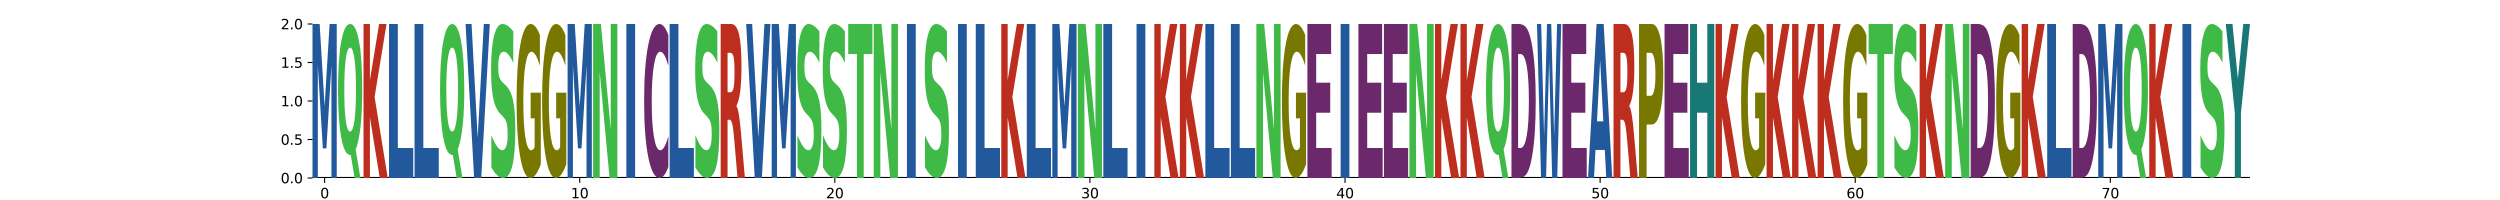 <?xml version="1.0" encoding="utf-8" standalone="no"?>
<!DOCTYPE svg PUBLIC "-//W3C//DTD SVG 1.1//EN"
  "http://www.w3.org/Graphics/SVG/1.1/DTD/svg11.dtd">
<svg xmlns:xlink="http://www.w3.org/1999/xlink" width="1800pt" height="144pt" viewBox="0 0 1800 144" xmlns="http://www.w3.org/2000/svg" version="1.1">
 <defs>
  <style type="text/css">*{stroke-linejoin: round; stroke-linecap: butt}</style>
 </defs>
 <g id="figure_1">
  <g id="patch_1">
   <path d="M 0 144 
L 1800 144 
L 1800 0 
L 0 0 
z
" style="fill: #ffffff"/>
  </g>
  <g id="axes_1">
   <g id="patch_2">
    <path d="M 225 128.16 
L 1620 128.16 
L 1620 17.28 
L 225 17.28 
z
" style="fill: #ffffff"/>
   </g>
   <g id="line2d_1">
    <path d="M 225 128.16 
L 1620 128.16 
" clip-path="url(#pb2ed5f9ef2)" style="fill: none; stroke: #000000; stroke-width: 1.5; stroke-linecap: square"/>
   </g>
   <g id="patch_3">
    <path d="M 225 17.28 
L 230.147 17.28 
L 233.718 76.617 
L 237.312 17.28 
L 242.449 17.28 
L 242.449 128.16 
L 238.626 128.16 
L 238.626 47.056 
L 235.012 106.844 
L 232.447 106.844 
L 228.833 47.056 
L 228.833 128.16 
L 225 128.16 
L 225 17.28 
z
" clip-path="url(#pb2ed5f9ef2)" style="fill: #21599c"/>
   </g>
   <g id="patch_4">
    <path d="M 252.557 111.579 
L 252.215 111.579 
Q 248.024 111.579 245.694 99.153 
Q 243.367 86.707 243.367 64.527 
Q 243.367 42.386 245.69 29.843 
Q 248.013 17.28 252.092 17.28 
Q 256.214 17.28 258.515 29.726 
Q 260.816 42.152 260.816 64.527 
Q 260.816 79.879 259.595 90.979 
Q 258.373 102.079 256.08 107.677 
L 259.497 128.16 
L 255.327 128.16 
L 252.557 111.579 
z
M 252.092 34.29 
Q 250.092 34.29 248.991 42.21 
Q 247.89 50.13 247.89 64.527 
Q 247.89 79.157 248.966 86.941 
Q 250.045 94.705 252.092 94.705 
Q 254.102 94.705 255.204 86.785 
Q 256.305 78.845 256.305 64.527 
Q 256.305 50.13 255.204 42.21 
Q 254.102 34.29 252.092 34.29 
z
" clip-path="url(#pb2ed5f9ef2)" style="fill: #40ba47"/>
   </g>
   <g id="patch_5">
    <path d="M 261.735 17.28 
L 266.333 17.28 
L 266.333 57.749 
L 272.961 17.28 
L 278.301 17.28 
L 269.712 69.797 
L 279.184 128.16 
L 273.427 128.16 
L 266.333 84.483 
L 266.333 128.16 
L 261.735 128.16 
L 261.735 17.28 
z
" clip-path="url(#pb2ed5f9ef2)" style="fill: #bd2e1f"/>
   </g>
   <g id="patch_6">
    <path d="M 280.102 17.28 
L 286.434 17.28 
L 286.434 106.559 
L 297.551 106.559 
L 297.551 128.16 
L 280.102 128.16 
L 280.102 17.28 
z
" clip-path="url(#pb2ed5f9ef2)" style="fill: #21599c"/>
   </g>
   <g id="patch_7">
    <path d="M 298.469 17.28 
L 304.802 17.28 
L 304.802 106.559 
L 315.918 106.559 
L 315.918 128.16 
L 298.469 128.16 
L 298.469 17.28 
z
" clip-path="url(#pb2ed5f9ef2)" style="fill: #21599c"/>
   </g>
   <g id="patch_8">
    <path d="M 326.027 111.579 
L 325.685 111.579 
Q 321.493 111.579 319.163 99.153 
Q 316.837 86.707 316.837 64.527 
Q 316.837 42.386 319.16 29.843 
Q 321.483 17.28 325.561 17.28 
Q 329.684 17.28 331.985 29.726 
Q 334.286 42.152 334.286 64.527 
Q 334.286 79.879 333.064 90.979 
Q 331.843 102.079 329.549 107.677 
L 332.966 128.16 
L 328.797 128.16 
L 326.027 111.579 
z
M 325.561 34.29 
Q 323.562 34.29 322.46 42.21 
Q 321.359 50.13 321.359 64.527 
Q 321.359 79.157 322.435 86.941 
Q 323.515 94.705 325.561 94.705 
Q 327.571 94.705 328.673 86.785 
Q 329.774 78.845 329.774 64.527 
Q 329.774 50.13 328.673 42.21 
Q 327.571 34.29 325.561 34.29 
z
" clip-path="url(#pb2ed5f9ef2)" style="fill: #40ba47"/>
   </g>
   <g id="patch_9">
    <path d="M 335.204 17.28 
L 339.521 17.28 
L 343.934 99.121 
L 348.34 17.28 
L 352.653 17.28 
L 346.488 128.16 
L 341.369 128.16 
L 335.204 17.28 
z
" clip-path="url(#pb2ed5f9ef2)" style="fill: #21599c"/>
   </g>
   <g id="patch_10">
    <path d="M 369.566 22.571 
L 369.566 45.2 
Q 367.746 41.261 366.011 39.268 
Q 364.282 37.253 362.741 37.253 
Q 360.699 37.253 359.718 39.978 
Q 358.742 42.681 358.742 48.407 
Q 358.742 52.713 359.4 55.118 
Q 360.059 57.5 361.794 59.218 
L 364.22 61.577 
Q 367.907 65.173 369.461 72.48 
Q 371.02 79.763 371.02 93.231 
Q 371.02 110.89 368.85 119.525 
Q 366.679 128.16 362.22 128.16 
Q 360.121 128.16 358.002 126.213 
Q 355.884 124.289 353.766 120.487 
L 353.766 97.239 
Q 355.884 102.667 357.86 105.439 
Q 359.836 108.187 361.675 108.187 
Q 363.542 108.187 364.533 105.187 
Q 365.523 102.164 365.523 96.575 
Q 365.523 91.582 364.85 88.856 
Q 364.177 86.131 362.163 83.977 
L 359.955 81.618 
Q 356.638 78.183 355.102 70.67 
Q 353.571 63.157 353.571 50.423 
Q 353.571 34.458 355.704 25.869 
Q 357.837 17.28 361.836 17.28 
Q 363.661 17.28 365.585 18.608 
Q 367.509 19.937 369.566 22.571 
z
" clip-path="url(#pb2ed5f9ef2)" style="fill: #40ba47"/>
   </g>
   <g id="patch_11">
    <path d="M 389.388 118.128 
Q 387.628 123.144 385.735 125.663 
Q 383.843 128.16 381.825 128.16 
Q 377.265 128.16 374.602 113.226 
Q 371.939 98.293 371.939 72.754 
Q 371.939 46.918 374.649 32.099 
Q 377.363 17.28 382.083 17.28 
Q 383.901 17.28 385.567 19.296 
Q 387.237 21.288 388.715 25.228 
L 388.715 47.331 
Q 387.19 42.269 385.681 39.772 
Q 384.171 37.253 382.654 37.253 
Q 379.846 37.253 378.325 46.46 
Q 376.804 55.645 376.804 72.754 
Q 376.804 89.704 378.27 98.957 
Q 379.736 108.187 382.435 108.187 
Q 383.17 108.187 383.8 107.661 
Q 384.429 107.111 384.93 105.966 
L 384.93 85.214 
L 382.055 85.214 
L 382.055 66.731 
L 389.388 66.731 
L 389.388 118.128 
z
" clip-path="url(#pb2ed5f9ef2)" style="fill: #787800"/>
   </g>
   <g id="patch_12">
    <path d="M 407.755 118.128 
Q 405.995 123.144 404.103 125.663 
Q 402.21 128.16 400.192 128.16 
Q 395.632 128.16 392.969 113.226 
Q 390.306 98.293 390.306 72.754 
Q 390.306 46.918 393.016 32.099 
Q 395.73 17.28 400.45 17.28 
Q 402.269 17.28 403.934 19.296 
Q 405.604 21.288 407.082 25.228 
L 407.082 47.331 
Q 405.557 42.269 404.048 39.772 
Q 402.538 37.253 401.021 37.253 
Q 398.213 37.253 396.692 46.46 
Q 395.171 55.645 395.171 72.754 
Q 395.171 89.704 396.637 98.957 
Q 398.104 108.187 400.802 108.187 
Q 401.537 108.187 402.167 107.661 
Q 402.796 107.111 403.297 105.966 
L 403.297 85.214 
L 400.423 85.214 
L 400.423 66.731 
L 407.755 66.731 
L 407.755 118.128 
z
" clip-path="url(#pb2ed5f9ef2)" style="fill: #787800"/>
   </g>
   <g id="patch_13">
    <path d="M 408.673 17.28 
L 413.821 17.28 
L 417.391 76.617 
L 420.985 17.28 
L 426.122 17.28 
L 426.122 128.16 
L 422.3 128.16 
L 422.3 47.056 
L 418.686 106.844 
L 416.12 106.844 
L 412.506 47.056 
L 412.506 128.16 
L 408.673 128.16 
L 408.673 17.28 
z
" clip-path="url(#pb2ed5f9ef2)" style="fill: #21599c"/>
   </g>
   <g id="patch_14">
    <path d="M 427.041 17.28 
L 432.646 17.28 
L 439.728 93.323 
L 439.728 17.28 
L 444.49 17.28 
L 444.49 128.16 
L 438.881 128.16 
L 431.798 52.117 
L 431.798 128.16 
L 427.041 128.16 
L 427.041 17.28 
z
" clip-path="url(#pb2ed5f9ef2)" style="fill: #40ba47"/>
   </g>
   <g id="patch_15">
    <path d="M 450.967 17.28 
L 457.299 17.28 
L 457.299 128.16 
L 450.967 128.16 
L 450.967 17.28 
z
" clip-path="url(#pb2ed5f9ef2)" style="fill: #21599c"/>
   </g>
   <g id="patch_16">
    <path d="M 481.224 120.212 
Q 479.765 124.152 478.187 126.144 
Q 476.608 128.16 474.889 128.16 
Q 469.763 128.16 466.769 113.226 
Q 463.776 98.293 463.776 72.754 
Q 463.776 47.124 466.769 32.214 
Q 469.763 17.28 474.889 17.28 
Q 476.608 17.28 478.187 19.296 
Q 479.765 21.288 481.224 25.228 
L 481.224 47.331 
Q 479.752 42.108 478.323 39.68 
Q 476.894 37.253 475.316 37.253 
Q 472.485 37.253 470.862 46.712 
Q 469.245 56.149 469.245 72.754 
Q 469.245 89.291 470.862 98.751 
Q 472.485 108.187 475.316 108.187 
Q 476.894 108.187 478.323 105.76 
Q 479.752 103.309 481.224 98.087 
L 481.224 120.212 
z
" clip-path="url(#pb2ed5f9ef2)" style="fill: #6b296b"/>
   </g>
   <g id="patch_17">
    <path d="M 482.143 17.28 
L 488.475 17.28 
L 488.475 106.559 
L 499.592 106.559 
L 499.592 128.16 
L 482.143 128.16 
L 482.143 17.28 
z
" clip-path="url(#pb2ed5f9ef2)" style="fill: #21599c"/>
   </g>
   <g id="patch_18">
    <path d="M 516.504 22.571 
L 516.504 45.2 
Q 514.685 41.261 512.95 39.268 
Q 511.22 37.253 509.68 37.253 
Q 507.638 37.253 506.657 39.978 
Q 505.68 42.681 505.68 48.407 
Q 505.68 52.713 506.339 55.118 
Q 506.998 57.5 508.732 59.218 
L 511.159 61.577 
Q 514.846 65.173 516.4 72.48 
Q 517.959 79.763 517.959 93.231 
Q 517.959 110.89 515.789 119.525 
Q 513.618 128.16 509.159 128.16 
Q 507.059 128.16 504.941 126.213 
Q 502.823 124.289 500.705 120.487 
L 500.705 97.239 
Q 502.823 102.667 504.799 105.439 
Q 506.775 108.187 508.614 108.187 
Q 510.481 108.187 511.471 105.187 
Q 512.462 102.164 512.462 96.575 
Q 512.462 91.582 511.789 88.856 
Q 511.116 86.131 509.102 83.977 
L 506.894 81.618 
Q 503.576 78.183 502.041 70.67 
Q 500.51 63.157 500.51 50.423 
Q 500.51 34.458 502.643 25.869 
Q 504.775 17.28 508.775 17.28 
Q 510.6 17.28 512.524 18.608 
Q 514.448 19.937 516.504 22.571 
z
" clip-path="url(#pb2ed5f9ef2)" style="fill: #40ba47"/>
   </g>
   <g id="patch_19">
    <path d="M 525.957 66.446 
Q 527.523 66.446 528.203 63.12 
Q 528.882 59.769 528.882 52.117 
Q 528.882 44.537 528.203 41.281 
Q 527.523 38.002 525.957 38.002 
L 523.861 38.002 
L 523.861 66.446 
L 525.957 66.446 
z
M 523.861 86.194 
L 523.861 128.16 
L 518.878 128.16 
L 518.878 17.28 
L 526.488 17.28 
Q 530.307 17.28 532.084 24.647 
Q 533.866 31.99 533.866 47.887 
Q 533.866 58.866 532.938 65.924 
Q 532.014 72.981 530.15 76.332 
Q 531.173 77.663 531.981 82.392 
Q 532.793 87.097 533.621 96.674 
L 536.327 128.16 
L 531.02 128.16 
L 528.663 100.618 
Q 527.95 92.301 527.217 89.259 
Q 526.488 86.194 525.27 86.194 
L 523.861 86.194 
z
" clip-path="url(#pb2ed5f9ef2)" style="fill: #bd2e1f"/>
   </g>
   <g id="patch_20">
    <path d="M 537.245 17.28 
L 541.562 17.28 
L 545.975 99.121 
L 550.381 17.28 
L 554.694 17.28 
L 548.529 128.16 
L 543.41 128.16 
L 537.245 17.28 
z
" clip-path="url(#pb2ed5f9ef2)" style="fill: #21599c"/>
   </g>
   <g id="patch_21">
    <path d="M 555.612 17.28 
L 560.76 17.28 
L 564.33 76.617 
L 567.924 17.28 
L 573.061 17.28 
L 573.061 128.16 
L 569.239 128.16 
L 569.239 47.056 
L 565.624 106.844 
L 563.059 106.844 
L 559.445 47.056 
L 559.445 128.16 
L 555.612 128.16 
L 555.612 17.28 
z
" clip-path="url(#pb2ed5f9ef2)" style="fill: #21599c"/>
   </g>
   <g id="patch_22">
    <path d="M 589.974 22.571 
L 589.974 45.2 
Q 588.154 41.261 586.419 39.268 
Q 584.69 37.253 583.15 37.253 
Q 581.107 37.253 580.126 39.978 
Q 579.15 42.681 579.15 48.407 
Q 579.15 52.713 579.809 55.118 
Q 580.467 57.5 582.202 59.218 
L 584.628 61.577 
Q 588.315 65.173 589.869 72.48 
Q 591.429 79.763 591.429 93.231 
Q 591.429 110.89 589.258 119.525 
Q 587.088 128.16 582.628 128.16 
Q 580.529 128.16 578.411 126.213 
Q 576.292 124.289 574.174 120.487 
L 574.174 97.239 
Q 576.292 102.667 578.268 105.439 
Q 580.245 108.187 582.083 108.187 
Q 583.95 108.187 584.941 105.187 
Q 585.931 102.164 585.931 96.575 
Q 585.931 91.582 585.258 88.856 
Q 584.585 86.131 582.571 83.977 
L 580.363 81.618 
Q 577.046 78.183 575.51 70.67 
Q 573.98 63.157 573.98 50.423 
Q 573.98 34.458 576.112 25.869 
Q 578.245 17.28 582.244 17.28 
Q 584.069 17.28 585.993 18.608 
Q 587.917 19.937 589.974 22.571 
z
" clip-path="url(#pb2ed5f9ef2)" style="fill: #40ba47"/>
   </g>
   <g id="patch_23">
    <path d="M 608.341 22.571 
L 608.341 45.2 
Q 606.521 41.261 604.787 39.268 
Q 603.057 37.253 601.517 37.253 
Q 599.474 37.253 598.493 39.978 
Q 597.517 42.681 597.517 48.407 
Q 597.517 52.713 598.176 55.118 
Q 598.835 57.5 600.569 59.218 
L 602.995 61.577 
Q 606.682 65.173 608.237 72.48 
Q 609.796 79.763 609.796 93.231 
Q 609.796 110.89 607.625 119.525 
Q 605.455 128.16 600.996 128.16 
Q 598.896 128.16 596.778 126.213 
Q 594.66 124.289 592.541 120.487 
L 592.541 97.239 
Q 594.66 102.667 596.636 105.439 
Q 598.612 108.187 600.451 108.187 
Q 602.318 108.187 603.308 105.187 
Q 604.299 102.164 604.299 96.575 
Q 604.299 91.582 603.626 88.856 
Q 602.953 86.131 600.939 83.977 
L 598.73 81.618 
Q 595.413 78.183 593.878 70.67 
Q 592.347 63.157 592.347 50.423 
Q 592.347 34.458 594.479 25.869 
Q 596.612 17.28 600.612 17.28 
Q 602.436 17.28 604.36 18.608 
Q 606.284 19.937 608.341 22.571 
z
" clip-path="url(#pb2ed5f9ef2)" style="fill: #40ba47"/>
   </g>
   <g id="patch_24">
    <path d="M 610.714 17.28 
L 628.163 17.28 
L 628.163 38.905 
L 621.886 38.905 
L 621.886 128.16 
L 617.004 128.16 
L 617.004 38.905 
L 610.714 38.905 
L 610.714 17.28 
z
" clip-path="url(#pb2ed5f9ef2)" style="fill: #40ba47"/>
   </g>
   <g id="patch_25">
    <path d="M 629.082 17.28 
L 634.687 17.28 
L 641.769 93.323 
L 641.769 17.28 
L 646.531 17.28 
L 646.531 128.16 
L 640.922 128.16 
L 633.839 52.117 
L 633.839 128.16 
L 629.082 128.16 
L 629.082 17.28 
z
" clip-path="url(#pb2ed5f9ef2)" style="fill: #40ba47"/>
   </g>
   <g id="patch_26">
    <path d="M 653.007 17.28 
L 659.34 17.28 
L 659.34 128.16 
L 653.007 128.16 
L 653.007 17.28 
z
" clip-path="url(#pb2ed5f9ef2)" style="fill: #21599c"/>
   </g>
   <g id="patch_27">
    <path d="M 681.81 22.571 
L 681.81 45.2 
Q 679.991 41.261 678.256 39.268 
Q 676.526 37.253 674.986 37.253 
Q 672.944 37.253 671.963 39.978 
Q 670.987 42.681 670.987 48.407 
Q 670.987 52.713 671.645 55.118 
Q 672.304 57.5 674.038 59.218 
L 676.465 61.577 
Q 680.152 65.173 681.706 72.48 
Q 683.265 79.763 683.265 93.231 
Q 683.265 110.89 681.095 119.525 
Q 678.924 128.16 674.465 128.16 
Q 672.366 128.16 670.247 126.213 
Q 668.129 124.289 666.011 120.487 
L 666.011 97.239 
Q 668.129 102.667 670.105 105.439 
Q 672.081 108.187 673.92 108.187 
Q 675.787 108.187 676.778 105.187 
Q 677.768 102.164 677.768 96.575 
Q 677.768 91.582 677.095 88.856 
Q 676.422 86.131 674.408 83.977 
L 672.2 81.618 
Q 668.882 78.183 667.347 70.67 
Q 665.816 63.157 665.816 50.423 
Q 665.816 34.458 667.949 25.869 
Q 670.081 17.28 674.081 17.28 
Q 675.906 17.28 677.83 18.608 
Q 679.754 19.937 681.81 22.571 
z
" clip-path="url(#pb2ed5f9ef2)" style="fill: #40ba47"/>
   </g>
   <g id="patch_28">
    <path d="M 689.742 17.28 
L 696.074 17.28 
L 696.074 128.16 
L 689.742 128.16 
L 689.742 17.28 
z
" clip-path="url(#pb2ed5f9ef2)" style="fill: #21599c"/>
   </g>
   <g id="patch_29">
    <path d="M 702.551 17.28 
L 708.883 17.28 
L 708.883 106.559 
L 720 106.559 
L 720 128.16 
L 702.551 128.16 
L 702.551 17.28 
z
" clip-path="url(#pb2ed5f9ef2)" style="fill: #21599c"/>
   </g>
   <g id="patch_30">
    <path d="M 720.918 17.28 
L 725.517 17.28 
L 725.517 57.749 
L 732.145 17.28 
L 737.484 17.28 
L 728.896 69.797 
L 738.367 128.16 
L 732.611 128.16 
L 725.517 84.483 
L 725.517 128.16 
L 720.918 128.16 
L 720.918 17.28 
z
" clip-path="url(#pb2ed5f9ef2)" style="fill: #bd2e1f"/>
   </g>
   <g id="patch_31">
    <path d="M 739.286 17.28 
L 745.618 17.28 
L 745.618 106.559 
L 756.735 106.559 
L 756.735 128.16 
L 739.286 128.16 
L 739.286 17.28 
z
" clip-path="url(#pb2ed5f9ef2)" style="fill: #21599c"/>
   </g>
   <g id="patch_32">
    <path d="M 757.653 17.28 
L 762.8 17.28 
L 766.371 76.617 
L 769.965 17.28 
L 775.102 17.28 
L 775.102 128.16 
L 771.279 128.16 
L 771.279 47.056 
L 767.665 106.844 
L 765.1 106.844 
L 761.486 47.056 
L 761.486 128.16 
L 757.653 128.16 
L 757.653 17.28 
z
" clip-path="url(#pb2ed5f9ef2)" style="fill: #21599c"/>
   </g>
   <g id="patch_33">
    <path d="M 776.02 17.28 
L 781.625 17.28 
L 788.708 93.323 
L 788.708 17.28 
L 793.469 17.28 
L 793.469 128.16 
L 787.86 128.16 
L 780.778 52.117 
L 780.778 128.16 
L 776.02 128.16 
L 776.02 17.28 
z
" clip-path="url(#pb2ed5f9ef2)" style="fill: #40ba47"/>
   </g>
   <g id="patch_34">
    <path d="M 794.388 17.28 
L 800.72 17.28 
L 800.72 106.559 
L 811.837 106.559 
L 811.837 128.16 
L 794.388 128.16 
L 794.388 17.28 
z
" clip-path="url(#pb2ed5f9ef2)" style="fill: #21599c"/>
   </g>
   <g id="patch_35">
    <path d="M 818.314 17.28 
L 824.646 17.28 
L 824.646 128.16 
L 818.314 128.16 
L 818.314 17.28 
z
" clip-path="url(#pb2ed5f9ef2)" style="fill: #21599c"/>
   </g>
   <g id="patch_36">
    <path d="M 831.122 17.28 
L 835.721 17.28 
L 835.721 57.749 
L 842.349 17.28 
L 847.688 17.28 
L 839.1 69.797 
L 848.571 128.16 
L 842.815 128.16 
L 835.721 84.483 
L 835.721 128.16 
L 831.122 128.16 
L 831.122 17.28 
z
" clip-path="url(#pb2ed5f9ef2)" style="fill: #bd2e1f"/>
   </g>
   <g id="patch_37">
    <path d="M 849.49 17.28 
L 854.088 17.28 
L 854.088 57.749 
L 860.716 17.28 
L 866.056 17.28 
L 857.467 69.797 
L 866.939 128.16 
L 861.182 128.16 
L 854.088 84.483 
L 854.088 128.16 
L 849.49 128.16 
L 849.49 17.28 
z
" clip-path="url(#pb2ed5f9ef2)" style="fill: #bd2e1f"/>
   </g>
   <g id="patch_38">
    <path d="M 867.857 17.28 
L 874.189 17.28 
L 874.189 106.559 
L 885.306 106.559 
L 885.306 128.16 
L 867.857 128.16 
L 867.857 17.28 
z
" clip-path="url(#pb2ed5f9ef2)" style="fill: #21599c"/>
   </g>
   <g id="patch_39">
    <path d="M 886.224 17.28 
L 892.557 17.28 
L 892.557 106.559 
L 903.673 106.559 
L 903.673 128.16 
L 886.224 128.16 
L 886.224 17.28 
z
" clip-path="url(#pb2ed5f9ef2)" style="fill: #21599c"/>
   </g>
   <g id="patch_40">
    <path d="M 904.592 17.28 
L 910.197 17.28 
L 917.279 93.323 
L 917.279 17.28 
L 922.041 17.28 
L 922.041 128.16 
L 916.432 128.16 
L 909.35 52.117 
L 909.35 128.16 
L 904.592 128.16 
L 904.592 17.28 
z
" clip-path="url(#pb2ed5f9ef2)" style="fill: #40ba47"/>
   </g>
   <g id="patch_41">
    <path d="M 940.408 118.128 
Q 938.648 123.144 936.756 125.663 
Q 934.863 128.16 932.845 128.16 
Q 928.285 128.16 925.622 113.226 
Q 922.959 98.293 922.959 72.754 
Q 922.959 46.918 925.669 32.099 
Q 928.383 17.28 933.103 17.28 
Q 934.922 17.28 936.588 19.296 
Q 938.257 21.288 939.736 25.228 
L 939.736 47.331 
Q 938.21 42.269 936.701 39.772 
Q 935.191 37.253 933.674 37.253 
Q 930.866 37.253 929.345 46.46 
Q 927.824 55.645 927.824 72.754 
Q 927.824 89.704 929.29 98.957 
Q 930.757 108.187 933.455 108.187 
Q 934.19 108.187 934.82 107.661 
Q 935.45 107.111 935.95 105.966 
L 935.95 85.214 
L 933.076 85.214 
L 933.076 66.731 
L 940.408 66.731 
L 940.408 118.128 
z
" clip-path="url(#pb2ed5f9ef2)" style="fill: #787800"/>
   </g>
   <g id="patch_42">
    <path d="M 941.327 17.28 
L 958.412 17.28 
L 958.412 38.905 
L 947.659 38.905 
L 947.659 59.531 
L 957.775 59.531 
L 957.775 81.156 
L 947.659 81.156 
L 947.659 106.559 
L 958.776 106.559 
L 958.776 128.16 
L 941.327 128.16 
L 941.327 17.28 
z
" clip-path="url(#pb2ed5f9ef2)" style="fill: #6b296b"/>
   </g>
   <g id="patch_43">
    <path d="M 965.252 17.28 
L 971.584 17.28 
L 971.584 128.16 
L 965.252 128.16 
L 965.252 17.28 
z
" clip-path="url(#pb2ed5f9ef2)" style="fill: #21599c"/>
   </g>
   <g id="patch_44">
    <path d="M 978.061 17.28 
L 995.147 17.28 
L 995.147 38.905 
L 984.393 38.905 
L 984.393 59.531 
L 994.51 59.531 
L 994.51 81.156 
L 984.393 81.156 
L 984.393 106.559 
L 995.51 106.559 
L 995.51 128.16 
L 978.061 128.16 
L 978.061 17.28 
z
" clip-path="url(#pb2ed5f9ef2)" style="fill: #6b296b"/>
   </g>
   <g id="patch_45">
    <path d="M 996.429 17.28 
L 1013.514 17.28 
L 1013.514 38.905 
L 1002.761 38.905 
L 1002.761 59.531 
L 1012.877 59.531 
L 1012.877 81.156 
L 1002.761 81.156 
L 1002.761 106.559 
L 1013.878 106.559 
L 1013.878 128.16 
L 996.429 128.16 
L 996.429 17.28 
z
" clip-path="url(#pb2ed5f9ef2)" style="fill: #6b296b"/>
   </g>
   <g id="patch_46">
    <path d="M 1014.796 17.28 
L 1020.401 17.28 
L 1027.483 93.323 
L 1027.483 17.28 
L 1032.245 17.28 
L 1032.245 128.16 
L 1026.636 128.16 
L 1019.554 52.117 
L 1019.554 128.16 
L 1014.796 128.16 
L 1014.796 17.28 
z
" clip-path="url(#pb2ed5f9ef2)" style="fill: #40ba47"/>
   </g>
   <g id="patch_47">
    <path d="M 1033.163 17.28 
L 1037.762 17.28 
L 1037.762 57.749 
L 1044.389 17.28 
L 1049.729 17.28 
L 1041.14 69.797 
L 1050.612 128.16 
L 1044.856 128.16 
L 1037.762 84.483 
L 1037.762 128.16 
L 1033.163 128.16 
L 1033.163 17.28 
z
" clip-path="url(#pb2ed5f9ef2)" style="fill: #bd2e1f"/>
   </g>
   <g id="patch_48">
    <path d="M 1051.531 17.28 
L 1056.129 17.28 
L 1056.129 57.749 
L 1062.757 17.28 
L 1068.097 17.28 
L 1059.508 69.797 
L 1068.98 128.16 
L 1063.223 128.16 
L 1056.129 84.483 
L 1056.129 128.16 
L 1051.531 128.16 
L 1051.531 17.28 
z
" clip-path="url(#pb2ed5f9ef2)" style="fill: #bd2e1f"/>
   </g>
   <g id="patch_49">
    <path d="M 1079.088 111.579 
L 1078.746 111.579 
Q 1074.555 111.579 1072.224 99.153 
Q 1069.898 86.707 1069.898 64.527 
Q 1069.898 42.386 1072.221 29.843 
Q 1074.544 17.28 1078.622 17.28 
Q 1082.745 17.28 1085.046 29.726 
Q 1087.347 42.152 1087.347 64.527 
Q 1087.347 79.879 1086.126 90.979 
Q 1084.904 102.079 1082.61 107.677 
L 1086.027 128.16 
L 1081.858 128.16 
L 1079.088 111.579 
z
M 1078.622 34.29 
Q 1076.623 34.29 1075.522 42.21 
Q 1074.42 50.13 1074.42 64.527 
Q 1074.42 79.157 1075.496 86.941 
Q 1076.576 94.705 1078.622 94.705 
Q 1080.633 94.705 1081.734 86.785 
Q 1082.836 78.845 1082.836 64.527 
Q 1082.836 50.13 1081.734 42.21 
Q 1080.633 34.29 1078.622 34.29 
z
" clip-path="url(#pb2ed5f9ef2)" style="fill: #40ba47"/>
   </g>
   <g id="patch_50">
    <path d="M 1093.047 38.905 
L 1093.047 106.559 
L 1094.76 106.559 
Q 1097.689 106.559 1099.236 97.862 
Q 1100.786 89.164 1100.786 72.601 
Q 1100.786 56.133 1099.243 47.531 
Q 1097.705 38.905 1094.76 38.905 
L 1093.047 38.905 
z
M 1088.265 17.28 
L 1093.305 17.28 
Q 1097.53 17.28 1099.597 20.892 
Q 1101.664 24.48 1103.143 33.106 
Q 1104.446 40.616 1105.078 50.43 
Q 1105.714 60.22 1105.714 72.601 
Q 1105.714 85.172 1105.078 95.01 
Q 1104.446 104.848 1103.143 112.334 
Q 1101.652 120.96 1099.565 124.572 
Q 1097.479 128.16 1093.305 128.16 
L 1088.265 128.16 
L 1088.265 17.28 
z
" clip-path="url(#pb2ed5f9ef2)" style="fill: #6b296b"/>
   </g>
   <g id="patch_51">
    <path d="M 1106.633 17.28 
L 1109.65 17.28 
L 1111.759 97.862 
L 1113.852 17.28 
L 1116.885 17.28 
L 1118.979 97.862 
L 1121.091 17.28 
L 1124.082 17.28 
L 1121.203 128.16 
L 1117.574 128.16 
L 1115.357 43.871 
L 1113.167 128.16 
L 1109.535 128.16 
L 1106.633 17.28 
z
" clip-path="url(#pb2ed5f9ef2)" style="fill: #21599c"/>
   </g>
   <g id="patch_52">
    <path d="M 1125 17.28 
L 1142.086 17.28 
L 1142.086 38.905 
L 1131.332 38.905 
L 1131.332 59.531 
L 1141.449 59.531 
L 1141.449 81.156 
L 1131.332 81.156 
L 1131.332 106.559 
L 1142.449 106.559 
L 1142.449 128.16 
L 1125 128.16 
L 1125 17.28 
z
" clip-path="url(#pb2ed5f9ef2)" style="fill: #6b296b"/>
   </g>
   <g id="patch_53">
    <path d="M 1155.454 107.961 
L 1148.744 107.961 
L 1147.684 128.16 
L 1143.367 128.16 
L 1149.532 17.28 
L 1154.652 17.28 
L 1160.816 128.16 
L 1156.503 128.16 
L 1155.454 107.961 
z
M 1149.814 87.382 
L 1154.373 87.382 
L 1152.097 43.277 
L 1149.814 87.382 
z
" clip-path="url(#pb2ed5f9ef2)" style="fill: #21599c"/>
   </g>
   <g id="patch_54">
    <path d="M 1168.815 66.446 
Q 1170.38 66.446 1171.06 63.12 
Q 1171.739 59.769 1171.739 52.117 
Q 1171.739 44.537 1171.06 41.281 
Q 1170.38 38.002 1168.815 38.002 
L 1166.718 38.002 
L 1166.718 66.446 
L 1168.815 66.446 
z
M 1166.718 86.194 
L 1166.718 128.16 
L 1161.735 128.16 
L 1161.735 17.28 
L 1169.345 17.28 
Q 1173.164 17.28 1174.942 24.647 
Q 1176.723 31.99 1176.723 47.887 
Q 1176.723 58.866 1175.795 65.924 
Q 1174.871 72.981 1173.007 76.332 
Q 1174.03 77.663 1174.838 82.392 
Q 1175.65 87.097 1176.479 96.674 
L 1179.184 128.16 
L 1173.877 128.16 
L 1171.52 100.618 
Q 1170.807 92.301 1170.074 89.259 
Q 1169.345 86.194 1168.127 86.194 
L 1166.718 86.194 
z
" clip-path="url(#pb2ed5f9ef2)" style="fill: #bd2e1f"/>
   </g>
   <g id="patch_55">
    <path d="M 1180.102 17.28 
L 1189.172 17.28 
Q 1193.221 17.28 1195.384 26.69 
Q 1197.551 36.077 1197.551 53.448 
Q 1197.551 70.914 1195.384 80.301 
Q 1193.221 89.687 1189.172 89.687 
L 1185.568 89.687 
L 1185.568 128.16 
L 1180.102 128.16 
L 1180.102 17.28 
z
M 1185.568 38.002 
L 1185.568 68.965 
L 1188.59 68.965 
Q 1190.181 68.965 1191.049 64.926 
Q 1191.916 60.886 1191.916 53.448 
Q 1191.916 46.034 1191.049 42.018 
Q 1190.181 38.002 1188.59 38.002 
L 1185.568 38.002 
z
" clip-path="url(#pb2ed5f9ef2)" style="fill: #787800"/>
   </g>
   <g id="patch_56">
    <path d="M 1198.469 17.28 
L 1215.555 17.28 
L 1215.555 38.905 
L 1204.802 38.905 
L 1204.802 59.531 
L 1214.918 59.531 
L 1214.918 81.156 
L 1204.802 81.156 
L 1204.802 106.559 
L 1215.918 106.559 
L 1215.918 128.16 
L 1198.469 128.16 
L 1198.469 17.28 
z
" clip-path="url(#pb2ed5f9ef2)" style="fill: #6b296b"/>
   </g>
   <g id="patch_57">
    <path d="M 1216.837 17.28 
L 1221.857 17.28 
L 1221.857 59.531 
L 1229.265 59.531 
L 1229.265 17.28 
L 1234.286 17.28 
L 1234.286 128.16 
L 1229.265 128.16 
L 1229.265 81.156 
L 1221.857 81.156 
L 1221.857 128.16 
L 1216.837 128.16 
L 1216.837 17.28 
z
" clip-path="url(#pb2ed5f9ef2)" style="fill: #177875"/>
   </g>
   <g id="patch_58">
    <path d="M 1235.204 17.28 
L 1239.802 17.28 
L 1239.802 57.749 
L 1246.43 17.28 
L 1251.77 17.28 
L 1243.181 69.797 
L 1252.653 128.16 
L 1246.897 128.16 
L 1239.802 84.483 
L 1239.802 128.16 
L 1235.204 128.16 
L 1235.204 17.28 
z
" clip-path="url(#pb2ed5f9ef2)" style="fill: #bd2e1f"/>
   </g>
   <g id="patch_59">
    <path d="M 1271.02 118.128 
Q 1269.261 123.144 1267.368 125.663 
Q 1265.475 128.16 1263.457 128.16 
Q 1258.898 128.16 1256.235 113.226 
Q 1253.571 98.293 1253.571 72.754 
Q 1253.571 46.918 1256.281 32.099 
Q 1258.995 17.28 1263.715 17.28 
Q 1265.534 17.28 1267.2 19.296 
Q 1268.87 21.288 1270.348 25.228 
L 1270.348 47.331 
Q 1268.823 42.269 1267.313 39.772 
Q 1265.804 37.253 1264.286 37.253 
Q 1261.479 37.253 1259.957 46.46 
Q 1258.436 55.645 1258.436 72.754 
Q 1258.436 89.704 1259.903 98.957 
Q 1261.369 108.187 1264.067 108.187 
Q 1264.803 108.187 1265.432 107.661 
Q 1266.062 107.111 1266.562 105.966 
L 1266.562 85.214 
L 1263.688 85.214 
L 1263.688 66.731 
L 1271.02 66.731 
L 1271.02 118.128 
z
" clip-path="url(#pb2ed5f9ef2)" style="fill: #787800"/>
   </g>
   <g id="patch_60">
    <path d="M 1271.939 17.28 
L 1276.537 17.28 
L 1276.537 57.749 
L 1283.165 17.28 
L 1288.505 17.28 
L 1279.916 69.797 
L 1289.388 128.16 
L 1283.631 128.16 
L 1276.537 84.483 
L 1276.537 128.16 
L 1271.939 128.16 
L 1271.939 17.28 
z
" clip-path="url(#pb2ed5f9ef2)" style="fill: #bd2e1f"/>
   </g>
   <g id="patch_61">
    <path d="M 1290.306 17.28 
L 1294.904 17.28 
L 1294.904 57.749 
L 1301.532 17.28 
L 1306.872 17.28 
L 1298.283 69.797 
L 1307.755 128.16 
L 1301.999 128.16 
L 1294.904 84.483 
L 1294.904 128.16 
L 1290.306 128.16 
L 1290.306 17.28 
z
" clip-path="url(#pb2ed5f9ef2)" style="fill: #bd2e1f"/>
   </g>
   <g id="patch_62">
    <path d="M 1308.673 17.28 
L 1313.272 17.28 
L 1313.272 57.749 
L 1319.9 17.28 
L 1325.239 17.28 
L 1316.651 69.797 
L 1326.122 128.16 
L 1320.366 128.16 
L 1313.272 84.483 
L 1313.272 128.16 
L 1308.673 128.16 
L 1308.673 17.28 
z
" clip-path="url(#pb2ed5f9ef2)" style="fill: #bd2e1f"/>
   </g>
   <g id="patch_63">
    <path d="M 1344.49 118.128 
Q 1342.73 123.144 1340.837 125.663 
Q 1338.945 128.16 1336.927 128.16 
Q 1332.367 128.16 1329.704 113.226 
Q 1327.041 98.293 1327.041 72.754 
Q 1327.041 46.918 1329.751 32.099 
Q 1332.465 17.28 1337.185 17.28 
Q 1339.003 17.28 1340.669 19.296 
Q 1342.339 21.288 1343.817 25.228 
L 1343.817 47.331 
Q 1342.292 42.269 1340.783 39.772 
Q 1339.273 37.253 1337.756 37.253 
Q 1334.948 37.253 1333.427 46.46 
Q 1331.906 55.645 1331.906 72.754 
Q 1331.906 89.704 1333.372 98.957 
Q 1334.839 108.187 1337.537 108.187 
Q 1338.272 108.187 1338.902 107.661 
Q 1339.531 107.111 1340.032 105.966 
L 1340.032 85.214 
L 1337.157 85.214 
L 1337.157 66.731 
L 1344.49 66.731 
L 1344.49 118.128 
z
" clip-path="url(#pb2ed5f9ef2)" style="fill: #787800"/>
   </g>
   <g id="patch_64">
    <path d="M 1345.408 17.28 
L 1362.857 17.28 
L 1362.857 38.905 
L 1356.58 38.905 
L 1356.58 128.16 
L 1351.698 128.16 
L 1351.698 38.905 
L 1345.408 38.905 
L 1345.408 17.28 
z
" clip-path="url(#pb2ed5f9ef2)" style="fill: #40ba47"/>
   </g>
   <g id="patch_65">
    <path d="M 1379.77 22.571 
L 1379.77 45.2 
Q 1377.95 41.261 1376.215 39.268 
Q 1374.486 37.253 1372.945 37.253 
Q 1370.903 37.253 1369.922 39.978 
Q 1368.946 42.681 1368.946 48.407 
Q 1368.946 52.713 1369.604 55.118 
Q 1370.263 57.5 1371.998 59.218 
L 1374.424 61.577 
Q 1378.111 65.173 1379.665 72.48 
Q 1381.224 79.763 1381.224 93.231 
Q 1381.224 110.89 1379.054 119.525 
Q 1376.884 128.16 1372.424 128.16 
Q 1370.325 128.16 1368.206 126.213 
Q 1366.088 124.289 1363.97 120.487 
L 1363.97 97.239 
Q 1366.088 102.667 1368.064 105.439 
Q 1370.04 108.187 1371.879 108.187 
Q 1373.746 108.187 1374.737 105.187 
Q 1375.727 102.164 1375.727 96.575 
Q 1375.727 91.582 1375.054 88.856 
Q 1374.381 86.131 1372.367 83.977 
L 1370.159 81.618 
Q 1366.842 78.183 1365.306 70.67 
Q 1363.776 63.157 1363.776 50.423 
Q 1363.776 34.458 1365.908 25.869 
Q 1368.041 17.28 1372.04 17.28 
Q 1373.865 17.28 1375.789 18.608 
Q 1377.713 19.937 1379.77 22.571 
z
" clip-path="url(#pb2ed5f9ef2)" style="fill: #40ba47"/>
   </g>
   <g id="patch_66">
    <path d="M 1382.143 17.28 
L 1386.741 17.28 
L 1386.741 57.749 
L 1393.369 17.28 
L 1398.709 17.28 
L 1390.12 69.797 
L 1399.592 128.16 
L 1393.835 128.16 
L 1386.741 84.483 
L 1386.741 128.16 
L 1382.143 128.16 
L 1382.143 17.28 
z
" clip-path="url(#pb2ed5f9ef2)" style="fill: #bd2e1f"/>
   </g>
   <g id="patch_67">
    <path d="M 1400.51 17.28 
L 1406.115 17.28 
L 1413.197 93.323 
L 1413.197 17.28 
L 1417.959 17.28 
L 1417.959 128.16 
L 1412.35 128.16 
L 1405.268 52.117 
L 1405.268 128.16 
L 1400.51 128.16 
L 1400.51 17.28 
z
" clip-path="url(#pb2ed5f9ef2)" style="fill: #40ba47"/>
   </g>
   <g id="patch_68">
    <path d="M 1423.659 38.905 
L 1423.659 106.559 
L 1425.372 106.559 
Q 1428.302 106.559 1429.848 97.862 
Q 1431.398 89.164 1431.398 72.601 
Q 1431.398 56.133 1429.856 47.531 
Q 1428.317 38.905 1425.372 38.905 
L 1423.659 38.905 
z
M 1418.878 17.28 
L 1423.917 17.28 
Q 1428.143 17.28 1430.209 20.892 
Q 1432.276 24.48 1433.755 33.106 
Q 1435.059 40.616 1435.691 50.43 
Q 1436.327 60.22 1436.327 72.601 
Q 1436.327 85.172 1435.691 95.01 
Q 1435.059 104.848 1433.755 112.334 
Q 1432.264 120.96 1430.178 124.572 
Q 1428.091 128.16 1423.917 128.16 
L 1418.878 128.16 
L 1418.878 17.28 
z
" clip-path="url(#pb2ed5f9ef2)" style="fill: #6b296b"/>
   </g>
   <g id="patch_69">
    <path d="M 1454.694 118.128 
Q 1452.934 123.144 1451.041 125.663 
Q 1449.149 128.16 1447.131 128.16 
Q 1442.571 128.16 1439.908 113.226 
Q 1437.245 98.293 1437.245 72.754 
Q 1437.245 46.918 1439.955 32.099 
Q 1442.669 17.28 1447.389 17.28 
Q 1449.207 17.28 1450.873 19.296 
Q 1452.543 21.288 1454.021 25.228 
L 1454.021 47.331 
Q 1452.496 42.269 1450.987 39.772 
Q 1449.477 37.253 1447.96 37.253 
Q 1445.152 37.253 1443.631 46.46 
Q 1442.11 55.645 1442.11 72.754 
Q 1442.11 89.704 1443.576 98.957 
Q 1445.043 108.187 1447.741 108.187 
Q 1448.476 108.187 1449.106 107.661 
Q 1449.735 107.111 1450.236 105.966 
L 1450.236 85.214 
L 1447.362 85.214 
L 1447.362 66.731 
L 1454.694 66.731 
L 1454.694 118.128 
z
" clip-path="url(#pb2ed5f9ef2)" style="fill: #787800"/>
   </g>
   <g id="patch_70">
    <path d="M 1455.612 17.28 
L 1460.211 17.28 
L 1460.211 57.749 
L 1466.838 17.28 
L 1472.178 17.28 
L 1463.589 69.797 
L 1473.061 128.16 
L 1467.305 128.16 
L 1460.211 84.483 
L 1460.211 128.16 
L 1455.612 128.16 
L 1455.612 17.28 
z
" clip-path="url(#pb2ed5f9ef2)" style="fill: #bd2e1f"/>
   </g>
   <g id="patch_71">
    <path d="M 1473.98 17.28 
L 1480.312 17.28 
L 1480.312 106.559 
L 1491.429 106.559 
L 1491.429 128.16 
L 1473.98 128.16 
L 1473.98 17.28 
z
" clip-path="url(#pb2ed5f9ef2)" style="fill: #21599c"/>
   </g>
   <g id="patch_72">
    <path d="M 1497.129 38.905 
L 1497.129 106.559 
L 1498.842 106.559 
Q 1501.771 106.559 1503.317 97.862 
Q 1504.867 89.164 1504.867 72.601 
Q 1504.867 56.133 1503.325 47.531 
Q 1501.787 38.905 1498.842 38.905 
L 1497.129 38.905 
z
M 1492.347 17.28 
L 1497.387 17.28 
Q 1501.612 17.28 1503.679 20.892 
Q 1505.746 24.48 1507.224 33.106 
Q 1508.528 40.616 1509.16 50.43 
Q 1509.796 60.22 1509.796 72.601 
Q 1509.796 85.172 1509.16 95.01 
Q 1508.528 104.848 1507.224 112.334 
Q 1505.734 120.96 1503.647 124.572 
Q 1501.56 128.16 1497.387 128.16 
L 1492.347 128.16 
L 1492.347 17.28 
z
" clip-path="url(#pb2ed5f9ef2)" style="fill: #6b296b"/>
   </g>
   <g id="patch_73">
    <path d="M 1510.714 17.28 
L 1515.862 17.28 
L 1519.432 76.617 
L 1523.026 17.28 
L 1528.163 17.28 
L 1528.163 128.16 
L 1524.341 128.16 
L 1524.341 47.056 
L 1520.726 106.844 
L 1518.161 106.844 
L 1514.547 47.056 
L 1514.547 128.16 
L 1510.714 128.16 
L 1510.714 17.28 
z
" clip-path="url(#pb2ed5f9ef2)" style="fill: #21599c"/>
   </g>
   <g id="patch_74">
    <path d="M 1538.271 111.579 
L 1537.93 111.579 
Q 1533.738 111.579 1531.408 99.153 
Q 1529.082 86.707 1529.082 64.527 
Q 1529.082 42.386 1531.405 29.843 
Q 1533.727 17.28 1537.806 17.28 
Q 1541.928 17.28 1544.23 29.726 
Q 1546.531 42.152 1546.531 64.527 
Q 1546.531 79.879 1545.309 90.979 
Q 1544.088 102.079 1541.794 107.677 
L 1545.211 128.16 
L 1541.041 128.16 
L 1538.271 111.579 
z
M 1537.806 34.29 
Q 1535.807 34.29 1534.705 42.21 
Q 1533.604 50.13 1533.604 64.527 
Q 1533.604 79.157 1534.68 86.941 
Q 1535.76 94.705 1537.806 94.705 
Q 1539.816 94.705 1540.918 86.785 
Q 1542.019 78.845 1542.019 64.527 
Q 1542.019 50.13 1540.918 42.21 
Q 1539.816 34.29 1537.806 34.29 
z
" clip-path="url(#pb2ed5f9ef2)" style="fill: #40ba47"/>
   </g>
   <g id="patch_75">
    <path d="M 1547.449 17.28 
L 1552.047 17.28 
L 1552.047 57.749 
L 1558.675 17.28 
L 1564.015 17.28 
L 1555.426 69.797 
L 1564.898 128.16 
L 1559.142 128.16 
L 1552.047 84.483 
L 1552.047 128.16 
L 1547.449 128.16 
L 1547.449 17.28 
z
" clip-path="url(#pb2ed5f9ef2)" style="fill: #bd2e1f"/>
   </g>
   <g id="patch_76">
    <path d="M 1571.375 17.28 
L 1577.707 17.28 
L 1577.707 128.16 
L 1571.375 128.16 
L 1571.375 17.28 
z
" clip-path="url(#pb2ed5f9ef2)" style="fill: #21599c"/>
   </g>
   <g id="patch_77">
    <path d="M 1600.178 22.571 
L 1600.178 45.2 
Q 1598.358 41.261 1596.624 39.268 
Q 1594.894 37.253 1593.354 37.253 
Q 1591.311 37.253 1590.33 39.978 
Q 1589.354 42.681 1589.354 48.407 
Q 1589.354 52.713 1590.013 55.118 
Q 1590.671 57.5 1592.406 59.218 
L 1594.832 61.577 
Q 1598.519 65.173 1600.074 72.48 
Q 1601.633 79.763 1601.633 93.231 
Q 1601.633 110.89 1599.462 119.525 
Q 1597.292 128.16 1592.832 128.16 
Q 1590.733 128.16 1588.615 126.213 
Q 1586.496 124.289 1584.378 120.487 
L 1584.378 97.239 
Q 1586.496 102.667 1588.472 105.439 
Q 1590.449 108.187 1592.287 108.187 
Q 1594.155 108.187 1595.145 105.187 
Q 1596.135 102.164 1596.135 96.575 
Q 1596.135 91.582 1595.462 88.856 
Q 1594.79 86.131 1592.775 83.977 
L 1590.567 81.618 
Q 1587.25 78.183 1585.714 70.67 
Q 1584.184 63.157 1584.184 50.423 
Q 1584.184 34.458 1586.316 25.869 
Q 1588.449 17.28 1592.448 17.28 
Q 1594.273 17.28 1596.197 18.608 
Q 1598.121 19.937 1600.178 22.571 
z
" clip-path="url(#pb2ed5f9ef2)" style="fill: #40ba47"/>
   </g>
   <g id="patch_78">
    <path d="M 1602.551 17.28 
L 1607.375 17.28 
L 1611.272 56.799 
L 1615.165 17.28 
L 1620 17.28 
L 1613.482 81.441 
L 1613.482 128.16 
L 1609.072 128.16 
L 1609.072 81.441 
L 1602.551 17.28 
z
" clip-path="url(#pb2ed5f9ef2)" style="fill: #177875"/>
   </g>
   <g id="matplotlib.axis_1">
    <g id="xtick_1">
     <g id="line2d_2">
      <defs>
       <path id="mc2be7544ab" d="M 0 0 
L 0 3.5 
" style="stroke: #000000; stroke-width: 0.8"/>
      </defs>
      <g>
       <use xlink:href="#mc2be7544ab" x="233.724" y="128.16" style="stroke: #000000; stroke-width: 0.8"/>
      </g>
     </g>
     <g id="text_1">
      <!-- 0 -->
      <g transform="translate(230.543 142.758) scale(0.1 -0.1)">
       <defs>
        <path id="DejaVuSans-30" d="M 2034 4250 
Q 1547 4250 1301 3770 
Q 1056 3291 1056 2328 
Q 1056 1369 1301 889 
Q 1547 409 2034 409 
Q 2525 409 2770 889 
Q 3016 1369 3016 2328 
Q 3016 3291 2770 3770 
Q 2525 4250 2034 4250 
z
M 2034 4750 
Q 2819 4750 3233 4129 
Q 3647 3509 3647 2328 
Q 3647 1150 3233 529 
Q 2819 -91 2034 -91 
Q 1250 -91 836 529 
Q 422 1150 422 2328 
Q 422 3509 836 4129 
Q 1250 4750 2034 4750 
z
" transform="scale(0.016)"/>
       </defs>
       <use xlink:href="#DejaVuSans-30"/>
      </g>
     </g>
    </g>
    <g id="xtick_2">
     <g id="line2d_3">
      <g>
       <use xlink:href="#mc2be7544ab" x="417.398" y="128.16" style="stroke: #000000; stroke-width: 0.8"/>
      </g>
     </g>
     <g id="text_2">
      <!-- 10 -->
      <g transform="translate(411.035 142.758) scale(0.1 -0.1)">
       <defs>
        <path id="DejaVuSans-31" d="M 794 531 
L 1825 531 
L 1825 4091 
L 703 3866 
L 703 4441 
L 1819 4666 
L 2450 4666 
L 2450 531 
L 3481 531 
L 3481 0 
L 794 0 
L 794 531 
z
" transform="scale(0.016)"/>
       </defs>
       <use xlink:href="#DejaVuSans-31"/>
       <use xlink:href="#DejaVuSans-30" x="63.623"/>
      </g>
     </g>
    </g>
    <g id="xtick_3">
     <g id="line2d_4">
      <g>
       <use xlink:href="#mc2be7544ab" x="601.071" y="128.16" style="stroke: #000000; stroke-width: 0.8"/>
      </g>
     </g>
     <g id="text_3">
      <!-- 20 -->
      <g transform="translate(594.709 142.758) scale(0.1 -0.1)">
       <defs>
        <path id="DejaVuSans-32" d="M 1228 531 
L 3431 531 
L 3431 0 
L 469 0 
L 469 531 
Q 828 903 1448 1529 
Q 2069 2156 2228 2338 
Q 2531 2678 2651 2914 
Q 2772 3150 2772 3378 
Q 2772 3750 2511 3984 
Q 2250 4219 1831 4219 
Q 1534 4219 1204 4116 
Q 875 4013 500 3803 
L 500 4441 
Q 881 4594 1212 4672 
Q 1544 4750 1819 4750 
Q 2544 4750 2975 4387 
Q 3406 4025 3406 3419 
Q 3406 3131 3298 2873 
Q 3191 2616 2906 2266 
Q 2828 2175 2409 1742 
Q 1991 1309 1228 531 
z
" transform="scale(0.016)"/>
       </defs>
       <use xlink:href="#DejaVuSans-32"/>
       <use xlink:href="#DejaVuSans-30" x="63.623"/>
      </g>
     </g>
    </g>
    <g id="xtick_4">
     <g id="line2d_5">
      <g>
       <use xlink:href="#mc2be7544ab" x="784.745" y="128.16" style="stroke: #000000; stroke-width: 0.8"/>
      </g>
     </g>
     <g id="text_4">
      <!-- 30 -->
      <g transform="translate(778.382 142.758) scale(0.1 -0.1)">
       <defs>
        <path id="DejaVuSans-33" d="M 2597 2516 
Q 3050 2419 3304 2112 
Q 3559 1806 3559 1356 
Q 3559 666 3084 287 
Q 2609 -91 1734 -91 
Q 1441 -91 1130 -33 
Q 819 25 488 141 
L 488 750 
Q 750 597 1062 519 
Q 1375 441 1716 441 
Q 2309 441 2620 675 
Q 2931 909 2931 1356 
Q 2931 1769 2642 2001 
Q 2353 2234 1838 2234 
L 1294 2234 
L 1294 2753 
L 1863 2753 
Q 2328 2753 2575 2939 
Q 2822 3125 2822 3475 
Q 2822 3834 2567 4026 
Q 2313 4219 1838 4219 
Q 1578 4219 1281 4162 
Q 984 4106 628 3988 
L 628 4550 
Q 988 4650 1302 4700 
Q 1616 4750 1894 4750 
Q 2613 4750 3031 4423 
Q 3450 4097 3450 3541 
Q 3450 3153 3228 2886 
Q 3006 2619 2597 2516 
z
" transform="scale(0.016)"/>
       </defs>
       <use xlink:href="#DejaVuSans-33"/>
       <use xlink:href="#DejaVuSans-30" x="63.623"/>
      </g>
     </g>
    </g>
    <g id="xtick_5">
     <g id="line2d_6">
      <g>
       <use xlink:href="#mc2be7544ab" x="968.418" y="128.16" style="stroke: #000000; stroke-width: 0.8"/>
      </g>
     </g>
     <g id="text_5">
      <!-- 40 -->
      <g transform="translate(962.056 142.758) scale(0.1 -0.1)">
       <defs>
        <path id="DejaVuSans-34" d="M 2419 4116 
L 825 1625 
L 2419 1625 
L 2419 4116 
z
M 2253 4666 
L 3047 4666 
L 3047 1625 
L 3713 1625 
L 3713 1100 
L 3047 1100 
L 3047 0 
L 2419 0 
L 2419 1100 
L 313 1100 
L 313 1709 
L 2253 4666 
z
" transform="scale(0.016)"/>
       </defs>
       <use xlink:href="#DejaVuSans-34"/>
       <use xlink:href="#DejaVuSans-30" x="63.623"/>
      </g>
     </g>
    </g>
    <g id="xtick_6">
     <g id="line2d_7">
      <g>
       <use xlink:href="#mc2be7544ab" x="1152.092" y="128.16" style="stroke: #000000; stroke-width: 0.8"/>
      </g>
     </g>
     <g id="text_6">
      <!-- 50 -->
      <g transform="translate(1145.729 142.758) scale(0.1 -0.1)">
       <defs>
        <path id="DejaVuSans-35" d="M 691 4666 
L 3169 4666 
L 3169 4134 
L 1269 4134 
L 1269 2991 
Q 1406 3038 1543 3061 
Q 1681 3084 1819 3084 
Q 2600 3084 3056 2656 
Q 3513 2228 3513 1497 
Q 3513 744 3044 326 
Q 2575 -91 1722 -91 
Q 1428 -91 1123 -41 
Q 819 9 494 109 
L 494 744 
Q 775 591 1075 516 
Q 1375 441 1709 441 
Q 2250 441 2565 725 
Q 2881 1009 2881 1497 
Q 2881 1984 2565 2268 
Q 2250 2553 1709 2553 
Q 1456 2553 1204 2497 
Q 953 2441 691 2322 
L 691 4666 
z
" transform="scale(0.016)"/>
       </defs>
       <use xlink:href="#DejaVuSans-35"/>
       <use xlink:href="#DejaVuSans-30" x="63.623"/>
      </g>
     </g>
    </g>
    <g id="xtick_7">
     <g id="line2d_8">
      <g>
       <use xlink:href="#mc2be7544ab" x="1335.765" y="128.16" style="stroke: #000000; stroke-width: 0.8"/>
      </g>
     </g>
     <g id="text_7">
      <!-- 60 -->
      <g transform="translate(1329.403 142.758) scale(0.1 -0.1)">
       <defs>
        <path id="DejaVuSans-36" d="M 2113 2584 
Q 1688 2584 1439 2293 
Q 1191 2003 1191 1497 
Q 1191 994 1439 701 
Q 1688 409 2113 409 
Q 2538 409 2786 701 
Q 3034 994 3034 1497 
Q 3034 2003 2786 2293 
Q 2538 2584 2113 2584 
z
M 3366 4563 
L 3366 3988 
Q 3128 4100 2886 4159 
Q 2644 4219 2406 4219 
Q 1781 4219 1451 3797 
Q 1122 3375 1075 2522 
Q 1259 2794 1537 2939 
Q 1816 3084 2150 3084 
Q 2853 3084 3261 2657 
Q 3669 2231 3669 1497 
Q 3669 778 3244 343 
Q 2819 -91 2113 -91 
Q 1303 -91 875 529 
Q 447 1150 447 2328 
Q 447 3434 972 4092 
Q 1497 4750 2381 4750 
Q 2619 4750 2861 4703 
Q 3103 4656 3366 4563 
z
" transform="scale(0.016)"/>
       </defs>
       <use xlink:href="#DejaVuSans-36"/>
       <use xlink:href="#DejaVuSans-30" x="63.623"/>
      </g>
     </g>
    </g>
    <g id="xtick_8">
     <g id="line2d_9">
      <g>
       <use xlink:href="#mc2be7544ab" x="1519.439" y="128.16" style="stroke: #000000; stroke-width: 0.8"/>
      </g>
     </g>
     <g id="text_8">
      <!-- 70 -->
      <g transform="translate(1513.076 142.758) scale(0.1 -0.1)">
       <defs>
        <path id="DejaVuSans-37" d="M 525 4666 
L 3525 4666 
L 3525 4397 
L 1831 0 
L 1172 0 
L 2766 4134 
L 525 4134 
L 525 4666 
z
" transform="scale(0.016)"/>
       </defs>
       <use xlink:href="#DejaVuSans-37"/>
       <use xlink:href="#DejaVuSans-30" x="63.623"/>
      </g>
     </g>
    </g>
   </g>
   <g id="matplotlib.axis_2">
    <g id="ytick_1">
     <g id="line2d_10">
      <defs>
       <path id="m443d50c62d" d="M 0 0 
L -3.5 0 
" style="stroke: #000000; stroke-width: 0.8"/>
      </defs>
      <g>
       <use xlink:href="#m443d50c62d" x="225" y="128.16" style="stroke: #000000; stroke-width: 0.8"/>
      </g>
     </g>
     <g id="text_9">
      <!-- 0.0 -->
      <g transform="translate(202.097 131.959) scale(0.1 -0.1)">
       <defs>
        <path id="DejaVuSans-2e" d="M 684 794 
L 1344 794 
L 1344 0 
L 684 0 
L 684 794 
z
" transform="scale(0.016)"/>
       </defs>
       <use xlink:href="#DejaVuSans-30"/>
       <use xlink:href="#DejaVuSans-2e" x="63.623"/>
       <use xlink:href="#DejaVuSans-30" x="95.41"/>
      </g>
     </g>
    </g>
    <g id="ytick_2">
     <g id="line2d_11">
      <g>
       <use xlink:href="#m443d50c62d" x="225" y="100.44" style="stroke: #000000; stroke-width: 0.8"/>
      </g>
     </g>
     <g id="text_10">
      <!-- 0.5 -->
      <g transform="translate(202.097 104.239) scale(0.1 -0.1)">
       <use xlink:href="#DejaVuSans-30"/>
       <use xlink:href="#DejaVuSans-2e" x="63.623"/>
       <use xlink:href="#DejaVuSans-35" x="95.41"/>
      </g>
     </g>
    </g>
    <g id="ytick_3">
     <g id="line2d_12">
      <g>
       <use xlink:href="#m443d50c62d" x="225" y="72.72" style="stroke: #000000; stroke-width: 0.8"/>
      </g>
     </g>
     <g id="text_11">
      <!-- 1.0 -->
      <g transform="translate(202.097 76.519) scale(0.1 -0.1)">
       <use xlink:href="#DejaVuSans-31"/>
       <use xlink:href="#DejaVuSans-2e" x="63.623"/>
       <use xlink:href="#DejaVuSans-30" x="95.41"/>
      </g>
     </g>
    </g>
    <g id="ytick_4">
     <g id="line2d_13">
      <g>
       <use xlink:href="#m443d50c62d" x="225" y="45" style="stroke: #000000; stroke-width: 0.8"/>
      </g>
     </g>
     <g id="text_12">
      <!-- 1.5 -->
      <g transform="translate(202.097 48.799) scale(0.1 -0.1)">
       <use xlink:href="#DejaVuSans-31"/>
       <use xlink:href="#DejaVuSans-2e" x="63.623"/>
       <use xlink:href="#DejaVuSans-35" x="95.41"/>
      </g>
     </g>
    </g>
    <g id="ytick_5">
     <g id="line2d_14">
      <g>
       <use xlink:href="#m443d50c62d" x="225" y="17.28" style="stroke: #000000; stroke-width: 0.8"/>
      </g>
     </g>
     <g id="text_13">
      <!-- 2.0 -->
      <g transform="translate(202.097 21.079) scale(0.1 -0.1)">
       <use xlink:href="#DejaVuSans-32"/>
       <use xlink:href="#DejaVuSans-2e" x="63.623"/>
       <use xlink:href="#DejaVuSans-30" x="95.41"/>
      </g>
     </g>
    </g>
   </g>
  </g>
 </g>
 <defs>
  <clipPath id="pb2ed5f9ef2">
   <rect x="225" y="17.28" width="1395" height="110.88"/>
  </clipPath>
 </defs>
</svg>
